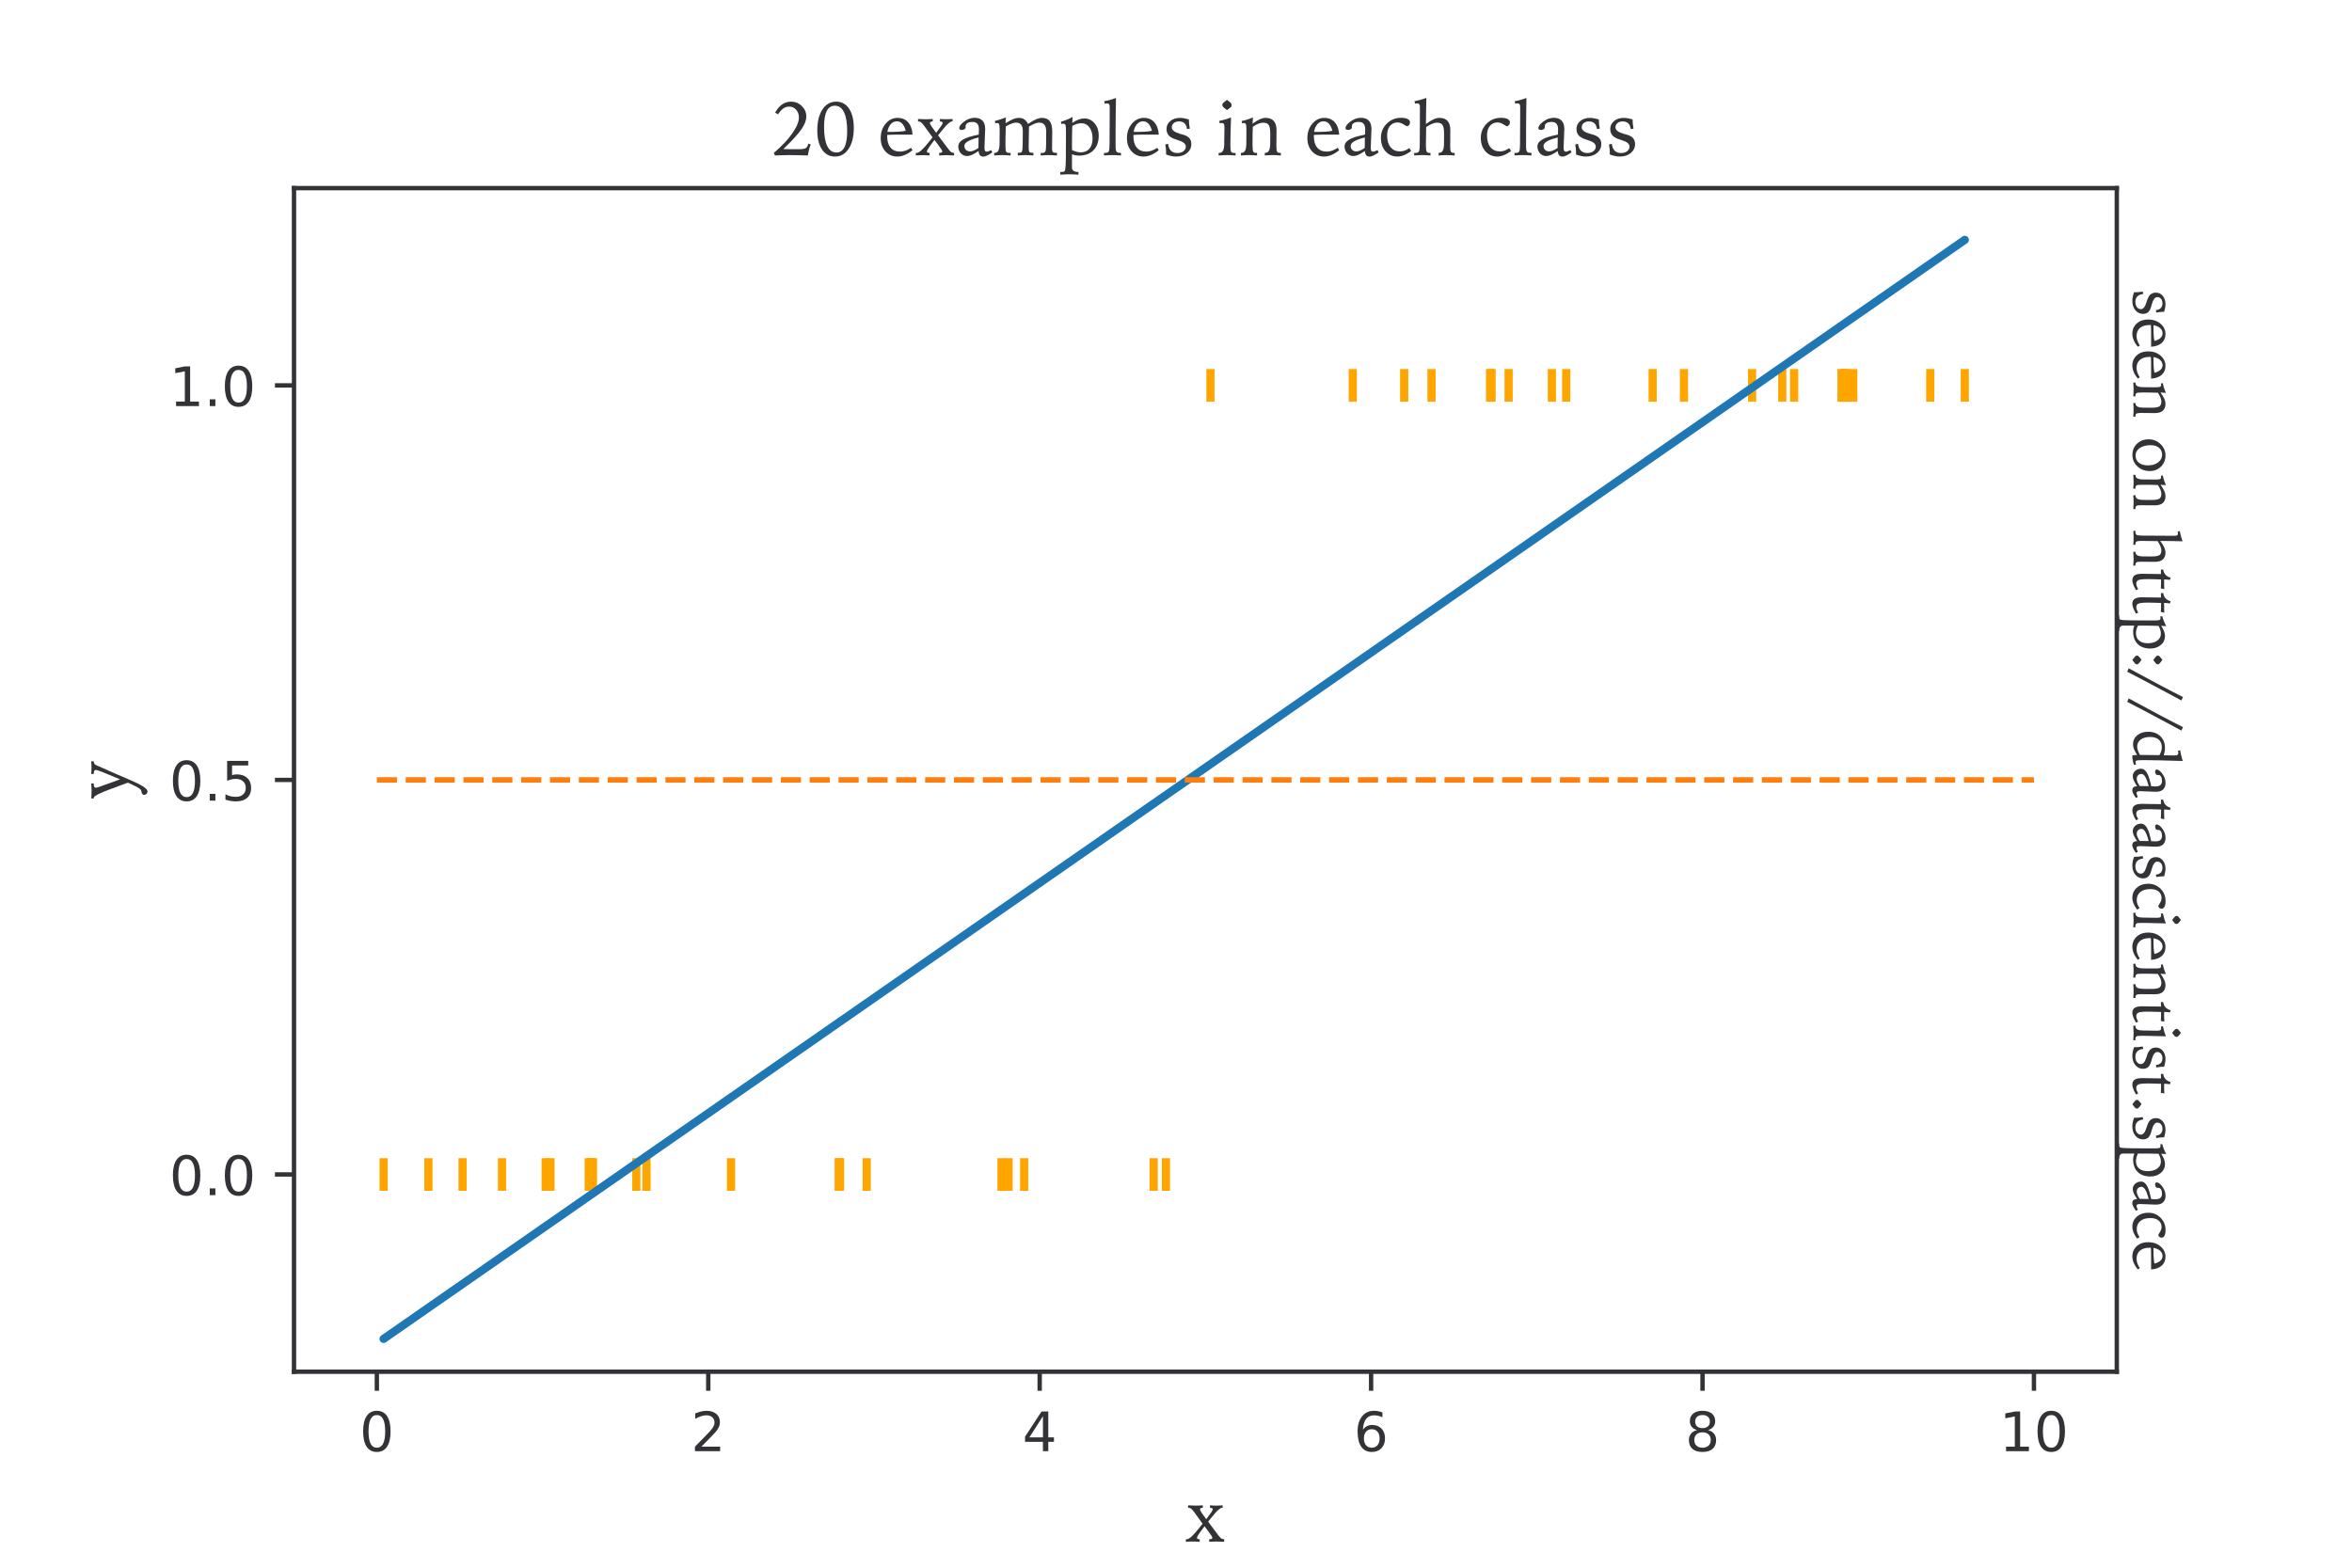 <?xml version="1.0" encoding="utf-8" standalone="no"?>
<!DOCTYPE svg PUBLIC "-//W3C//DTD SVG 1.1//EN"
  "http://www.w3.org/Graphics/SVG/1.1/DTD/svg11.dtd">
<!-- Created with matplotlib (http://matplotlib.org/) -->
<svg height="288pt" version="1.1" viewBox="0 0 432 288" width="432pt" xmlns="http://www.w3.org/2000/svg" xmlns:xlink="http://www.w3.org/1999/xlink">
 <defs>
  <style type="text/css">
*{stroke-linecap:butt;stroke-linejoin:round;}
  </style>
 </defs>
 <g id="figure_1">
  <g id="patch_1">
   <path d="M 0 288 
L 432 288 
L 432 0 
L 0 0 
z
" style="fill:#ffffff;"/>
  </g>
  <g id="axes_1">
   <g id="patch_2">
    <path d="M 54 252 
L 388.8 252 
L 388.8 34.56 
L 54 34.56 
z
" style="fill:#ffffff;"/>
   </g>
   <g id="PathCollection_1">
    <defs>
     <path d="M 0 3 
L 0 -3 
" id="m43ee377913" style="stroke:#ffa500;stroke-width:1.5;"/>
    </defs>
    <g clip-path="url(#p165b39e6a7)">
     <use style="fill:#ffa500;stroke:#ffa500;stroke-width:1.5;" x="285.04" xlink:href="#m43ee377913" y="70.8"/>
     <use style="fill:#ffa500;stroke:#ffa500;stroke-width:1.5;" x="338.237" xlink:href="#m43ee377913" y="70.8"/>
     <use style="fill:#ffa500;stroke:#ffa500;stroke-width:1.5;" x="309.3" xlink:href="#m43ee377913" y="70.8"/>
     <use style="fill:#ffa500;stroke:#ffa500;stroke-width:1.5;" x="277.094" xlink:href="#m43ee377913" y="70.8"/>
     <use style="fill:#ffa500;stroke:#ffa500;stroke-width:1.5;" x="287.67" xlink:href="#m43ee377913" y="70.8"/>
     <use style="fill:#ffa500;stroke:#ffa500;stroke-width:1.5;" x="303.549" xlink:href="#m43ee377913" y="70.8"/>
     <use style="fill:#ffa500;stroke:#ffa500;stroke-width:1.5;" x="339.096" xlink:href="#m43ee377913" y="70.8"/>
     <use style="fill:#ffa500;stroke:#ffa500;stroke-width:1.5;" x="360.884" xlink:href="#m43ee377913" y="70.8"/>
     <use style="fill:#ffa500;stroke:#ffa500;stroke-width:1.5;" x="273.962" xlink:href="#m43ee377913" y="70.8"/>
     <use style="fill:#ffa500;stroke:#ffa500;stroke-width:1.5;" x="248.465" xlink:href="#m43ee377913" y="70.8"/>
     <use style="fill:#ffa500;stroke:#ffa500;stroke-width:1.5;" x="354.532" xlink:href="#m43ee377913" y="70.8"/>
     <use style="fill:#ffa500;stroke:#ffa500;stroke-width:1.5;" x="329.533" xlink:href="#m43ee377913" y="70.8"/>
     <use style="fill:#ffa500;stroke:#ffa500;stroke-width:1.5;" x="327.354" xlink:href="#m43ee377913" y="70.8"/>
     <use style="fill:#ffa500;stroke:#ffa500;stroke-width:1.5;" x="340.397" xlink:href="#m43ee377913" y="70.8"/>
     <use style="fill:#ffa500;stroke:#ffa500;stroke-width:1.5;" x="321.814" xlink:href="#m43ee377913" y="70.8"/>
     <use style="fill:#ffa500;stroke:#ffa500;stroke-width:1.5;" x="222.326" xlink:href="#m43ee377913" y="70.8"/>
     <use style="fill:#ffa500;stroke:#ffa500;stroke-width:1.5;" x="273.684" xlink:href="#m43ee377913" y="70.8"/>
     <use style="fill:#ffa500;stroke:#ffa500;stroke-width:1.5;" x="262.935" xlink:href="#m43ee377913" y="70.8"/>
     <use style="fill:#ffa500;stroke:#ffa500;stroke-width:1.5;" x="338.701" xlink:href="#m43ee377913" y="70.8"/>
     <use style="fill:#ffa500;stroke:#ffa500;stroke-width:1.5;" x="257.911" xlink:href="#m43ee377913" y="70.8"/>
     <use style="fill:#ffa500;stroke:#ffa500;stroke-width:1.5;" x="154.049" xlink:href="#m43ee377913" y="215.76"/>
     <use style="fill:#ffa500;stroke:#ffa500;stroke-width:1.5;" x="185.254" xlink:href="#m43ee377913" y="215.76"/>
     <use style="fill:#ffa500;stroke:#ffa500;stroke-width:1.5;" x="154.291" xlink:href="#m43ee377913" y="215.76"/>
     <use style="fill:#ffa500;stroke:#ffa500;stroke-width:1.5;" x="108.57" xlink:href="#m43ee377913" y="215.76"/>
     <use style="fill:#ffa500;stroke:#ffa500;stroke-width:1.5;" x="134.266" xlink:href="#m43ee377913" y="215.76"/>
     <use style="fill:#ffa500;stroke:#ffa500;stroke-width:1.5;" x="108.131" xlink:href="#m43ee377913" y="215.76"/>
     <use style="fill:#ffa500;stroke:#ffa500;stroke-width:1.5;" x="183.948" xlink:href="#m43ee377913" y="215.76"/>
     <use style="fill:#ffa500;stroke:#ffa500;stroke-width:1.5;" x="116.875" xlink:href="#m43ee377913" y="215.76"/>
     <use style="fill:#ffa500;stroke:#ffa500;stroke-width:1.5;" x="188.109" xlink:href="#m43ee377913" y="215.76"/>
     <use style="fill:#ffa500;stroke:#ffa500;stroke-width:1.5;" x="92.209" xlink:href="#m43ee377913" y="215.76"/>
     <use style="fill:#ffa500;stroke:#ffa500;stroke-width:1.5;" x="100.225" xlink:href="#m43ee377913" y="215.76"/>
     <use style="fill:#ffa500;stroke:#ffa500;stroke-width:1.5;" x="211.9" xlink:href="#m43ee377913" y="215.76"/>
     <use style="fill:#ffa500;stroke:#ffa500;stroke-width:1.5;" x="70.455" xlink:href="#m43ee377913" y="215.76"/>
     <use style="fill:#ffa500;stroke:#ffa500;stroke-width:1.5;" x="108.91" xlink:href="#m43ee377913" y="215.76"/>
     <use style="fill:#ffa500;stroke:#ffa500;stroke-width:1.5;" x="159.191" xlink:href="#m43ee377913" y="215.76"/>
     <use style="fill:#ffa500;stroke:#ffa500;stroke-width:1.5;" x="101.11" xlink:href="#m43ee377913" y="215.76"/>
     <use style="fill:#ffa500;stroke:#ffa500;stroke-width:1.5;" x="118.744" xlink:href="#m43ee377913" y="215.76"/>
     <use style="fill:#ffa500;stroke:#ffa500;stroke-width:1.5;" x="214.155" xlink:href="#m43ee377913" y="215.76"/>
     <use style="fill:#ffa500;stroke:#ffa500;stroke-width:1.5;" x="78.69" xlink:href="#m43ee377913" y="215.76"/>
     <use style="fill:#ffa500;stroke:#ffa500;stroke-width:1.5;" x="84.961" xlink:href="#m43ee377913" y="215.76"/>
    </g>
   </g>
   <g id="matplotlib.axis_1">
    <g id="xtick_1">
     <g id="line2d_1">
      <defs>
       <path d="M 0 0 
L 0 3.5 
" id="m6940fa8bdc" style="stroke:#333337;stroke-width:0.8;"/>
      </defs>
      <g>
       <use style="fill:#333337;stroke:#333337;stroke-width:0.8;" x="69.218" xlink:href="#m6940fa8bdc" y="252"/>
      </g>
     </g>
     <g id="text_1">
      <!-- 0 -->
      <defs>
       <path d="M 31.781 66.406 
Q 24.172 66.406 20.328 58.906 
Q 16.5 51.422 16.5 36.375 
Q 16.5 21.391 20.328 13.891 
Q 24.172 6.391 31.781 6.391 
Q 39.453 6.391 43.281 13.891 
Q 47.125 21.391 47.125 36.375 
Q 47.125 51.422 43.281 58.906 
Q 39.453 66.406 31.781 66.406 
z
M 31.781 74.219 
Q 44.047 74.219 50.516 64.516 
Q 56.984 54.828 56.984 36.375 
Q 56.984 17.969 50.516 8.266 
Q 44.047 -1.422 31.781 -1.422 
Q 19.531 -1.422 13.062 8.266 
Q 6.594 17.969 6.594 36.375 
Q 6.594 54.828 13.062 64.516 
Q 19.531 74.219 31.781 74.219 
z
" id="DejaVuSans-30"/>
      </defs>
      <g style="fill:#333337;" transform="translate(66.037 266.598)scale(0.1 -0.1)">
       <use xlink:href="#DejaVuSans-30"/>
      </g>
     </g>
    </g>
    <g id="xtick_2">
     <g id="line2d_2">
      <g>
       <use style="fill:#333337;stroke:#333337;stroke-width:0.8;" x="130.091" xlink:href="#m6940fa8bdc" y="252"/>
      </g>
     </g>
     <g id="text_2">
      <!-- 2 -->
      <defs>
       <path d="M 19.188 8.297 
L 53.609 8.297 
L 53.609 0 
L 7.328 0 
L 7.328 8.297 
Q 12.938 14.109 22.625 23.891 
Q 32.328 33.688 34.812 36.531 
Q 39.547 41.844 41.422 45.531 
Q 43.312 49.219 43.312 52.781 
Q 43.312 58.594 39.234 62.25 
Q 35.156 65.922 28.609 65.922 
Q 23.969 65.922 18.812 64.312 
Q 13.672 62.703 7.812 59.422 
L 7.812 69.391 
Q 13.766 71.781 18.938 73 
Q 24.125 74.219 28.422 74.219 
Q 39.75 74.219 46.484 68.547 
Q 53.219 62.891 53.219 53.422 
Q 53.219 48.922 51.531 44.891 
Q 49.859 40.875 45.406 35.406 
Q 44.188 33.984 37.641 27.219 
Q 31.109 20.453 19.188 8.297 
z
" id="DejaVuSans-32"/>
      </defs>
      <g style="fill:#333337;" transform="translate(126.91 266.598)scale(0.1 -0.1)">
       <use xlink:href="#DejaVuSans-32"/>
      </g>
     </g>
    </g>
    <g id="xtick_3">
     <g id="line2d_3">
      <g>
       <use style="fill:#333337;stroke:#333337;stroke-width:0.8;" x="190.964" xlink:href="#m6940fa8bdc" y="252"/>
      </g>
     </g>
     <g id="text_3">
      <!-- 4 -->
      <defs>
       <path d="M 37.797 64.312 
L 12.891 25.391 
L 37.797 25.391 
z
M 35.203 72.906 
L 47.609 72.906 
L 47.609 25.391 
L 58.016 25.391 
L 58.016 17.188 
L 47.609 17.188 
L 47.609 0 
L 37.797 0 
L 37.797 17.188 
L 4.891 17.188 
L 4.891 26.703 
z
" id="DejaVuSans-34"/>
      </defs>
      <g style="fill:#333337;" transform="translate(187.782 266.598)scale(0.1 -0.1)">
       <use xlink:href="#DejaVuSans-34"/>
      </g>
     </g>
    </g>
    <g id="xtick_4">
     <g id="line2d_4">
      <g>
       <use style="fill:#333337;stroke:#333337;stroke-width:0.8;" x="251.836" xlink:href="#m6940fa8bdc" y="252"/>
      </g>
     </g>
     <g id="text_4">
      <!-- 6 -->
      <defs>
       <path d="M 33.016 40.375 
Q 26.375 40.375 22.484 35.828 
Q 18.609 31.297 18.609 23.391 
Q 18.609 15.531 22.484 10.953 
Q 26.375 6.391 33.016 6.391 
Q 39.656 6.391 43.531 10.953 
Q 47.406 15.531 47.406 23.391 
Q 47.406 31.297 43.531 35.828 
Q 39.656 40.375 33.016 40.375 
z
M 52.594 71.297 
L 52.594 62.312 
Q 48.875 64.062 45.094 64.984 
Q 41.312 65.922 37.594 65.922 
Q 27.828 65.922 22.672 59.328 
Q 17.531 52.734 16.797 39.406 
Q 19.672 43.656 24.016 45.922 
Q 28.375 48.188 33.594 48.188 
Q 44.578 48.188 50.953 41.516 
Q 57.328 34.859 57.328 23.391 
Q 57.328 12.156 50.688 5.359 
Q 44.047 -1.422 33.016 -1.422 
Q 20.359 -1.422 13.672 8.266 
Q 6.984 17.969 6.984 36.375 
Q 6.984 53.656 15.188 63.938 
Q 23.391 74.219 37.203 74.219 
Q 40.922 74.219 44.703 73.484 
Q 48.484 72.75 52.594 71.297 
z
" id="DejaVuSans-36"/>
      </defs>
      <g style="fill:#333337;" transform="translate(248.655 266.598)scale(0.1 -0.1)">
       <use xlink:href="#DejaVuSans-36"/>
      </g>
     </g>
    </g>
    <g id="xtick_5">
     <g id="line2d_5">
      <g>
       <use style="fill:#333337;stroke:#333337;stroke-width:0.8;" x="312.709" xlink:href="#m6940fa8bdc" y="252"/>
      </g>
     </g>
     <g id="text_5">
      <!-- 8 -->
      <defs>
       <path d="M 31.781 34.625 
Q 24.75 34.625 20.719 30.859 
Q 16.703 27.094 16.703 20.516 
Q 16.703 13.922 20.719 10.156 
Q 24.75 6.391 31.781 6.391 
Q 38.812 6.391 42.859 10.172 
Q 46.922 13.969 46.922 20.516 
Q 46.922 27.094 42.891 30.859 
Q 38.875 34.625 31.781 34.625 
z
M 21.922 38.812 
Q 15.578 40.375 12.031 44.719 
Q 8.5 49.078 8.5 55.328 
Q 8.5 64.062 14.719 69.141 
Q 20.953 74.219 31.781 74.219 
Q 42.672 74.219 48.875 69.141 
Q 55.078 64.062 55.078 55.328 
Q 55.078 49.078 51.531 44.719 
Q 48 40.375 41.703 38.812 
Q 48.828 37.156 52.797 32.312 
Q 56.781 27.484 56.781 20.516 
Q 56.781 9.906 50.312 4.234 
Q 43.844 -1.422 31.781 -1.422 
Q 19.734 -1.422 13.25 4.234 
Q 6.781 9.906 6.781 20.516 
Q 6.781 27.484 10.781 32.312 
Q 14.797 37.156 21.922 38.812 
z
M 18.312 54.391 
Q 18.312 48.734 21.844 45.562 
Q 25.391 42.391 31.781 42.391 
Q 38.141 42.391 41.719 45.562 
Q 45.312 48.734 45.312 54.391 
Q 45.312 60.062 41.719 63.234 
Q 38.141 66.406 31.781 66.406 
Q 25.391 66.406 21.844 63.234 
Q 18.312 60.062 18.312 54.391 
z
" id="DejaVuSans-38"/>
      </defs>
      <g style="fill:#333337;" transform="translate(309.528 266.598)scale(0.1 -0.1)">
       <use xlink:href="#DejaVuSans-38"/>
      </g>
     </g>
    </g>
    <g id="xtick_6">
     <g id="line2d_6">
      <g>
       <use style="fill:#333337;stroke:#333337;stroke-width:0.8;" x="373.582" xlink:href="#m6940fa8bdc" y="252"/>
      </g>
     </g>
     <g id="text_6">
      <!-- 10 -->
      <defs>
       <path d="M 12.406 8.297 
L 28.516 8.297 
L 28.516 63.922 
L 10.984 60.406 
L 10.984 69.391 
L 28.422 72.906 
L 38.281 72.906 
L 38.281 8.297 
L 54.391 8.297 
L 54.391 0 
L 12.406 0 
z
" id="DejaVuSans-31"/>
      </defs>
      <g style="fill:#333337;" transform="translate(367.219 266.598)scale(0.1 -0.1)">
       <use xlink:href="#DejaVuSans-31"/>
       <use x="63.623" xlink:href="#DejaVuSans-30"/>
      </g>
     </g>
    </g>
    <g id="text_7">
     <!-- x -->
     <defs>
      <path d="M 0.875 3.375 
Q 1.078 3.375 1.344 3.344 
Q 1.609 3.328 2.094 3.328 
Q 6.688 3.328 18.609 18.453 
Q 21.297 21.922 22.797 23.781 
L 11.812 38.922 
Q 9.281 42.328 7.766 43.5 
Q 6.25 44.672 4.594 44.672 
Q 4.5 44.672 4.219 44.625 
Q 3.953 44.578 3.812 44.578 
L 3.812 47.906 
Q 4.438 47.859 5.672 47.797 
Q 11.422 47.516 13.625 47.516 
Q 15.438 47.516 17.844 47.609 
Q 20.266 47.703 23.094 47.906 
L 23.094 44.578 
L 22.703 44.578 
Q 21.047 44.578 20.219 44.016 
Q 19.391 43.453 19.391 42.281 
Q 19.391 40.578 26.953 30.562 
L 27.641 29.734 
Q 32.422 36.031 34.25 38.812 
Q 36.078 41.609 36.078 42.578 
Q 36.078 43.656 35.391 44.062 
Q 34.719 44.484 32.516 44.578 
L 32.516 47.906 
Q 34.812 47.703 36.859 47.609 
Q 38.922 47.516 40.578 47.516 
Q 42.672 47.516 44.766 47.609 
Q 46.875 47.703 49.125 47.906 
L 49.078 44.625 
Q 48.969 44.625 48.766 44.641 
Q 48.578 44.672 48.297 44.672 
Q 44.672 44.672 35.109 32.625 
Q 31.938 28.656 30.078 26.422 
L 43.219 8.891 
Q 45.844 5.328 47.281 4.375 
Q 48.734 3.422 50.594 3.422 
L 51.125 3.422 
L 51.125 0 
Q 50.25 0.047 48.734 0.094 
Q 43.219 0.391 41.219 0.391 
Q 39.797 0.391 35.359 0.203 
Q 32.859 0.047 31.547 0 
L 31.5 3.422 
L 32.078 3.422 
Q 33.938 3.422 34.766 3.906 
Q 35.594 4.391 35.594 5.516 
Q 35.594 6.688 30.281 13.812 
Q 27.25 17.875 25.391 20.406 
Q 20.219 13.719 17.844 10.125 
Q 15.484 6.547 15.484 5.328 
Q 15.484 4.297 16.156 3.859 
Q 16.844 3.422 18.406 3.422 
L 19 3.422 
L 19 0 
Q 16.359 0.203 13.984 0.297 
Q 11.625 0.391 9.719 0.391 
Q 8.156 0.391 5.875 0.297 
Q 3.609 0.203 0.875 0 
z
" id="IowanOldStyleW01-Roman-78"/>
     </defs>
     <g style="fill:#333337;" transform="translate(217.691 283.246)scale(0.14 -0.14)">
      <use xlink:href="#IowanOldStyleW01-Roman-78"/>
     </g>
    </g>
   </g>
   <g id="matplotlib.axis_2">
    <g id="ytick_1">
     <g id="line2d_7">
      <defs>
       <path d="M 0 0 
L -3.5 0 
" id="m12465a14ad" style="stroke:#333337;stroke-width:0.8;"/>
      </defs>
      <g>
       <use style="fill:#333337;stroke:#333337;stroke-width:0.8;" x="54" xlink:href="#m12465a14ad" y="215.76"/>
      </g>
     </g>
     <g id="text_8">
      <!-- 0.0 -->
      <defs>
       <path d="M 10.688 12.406 
L 21 12.406 
L 21 0 
L 10.688 0 
z
" id="DejaVuSans-2e"/>
      </defs>
      <g style="fill:#333337;" transform="translate(31.097 219.559)scale(0.1 -0.1)">
       <use xlink:href="#DejaVuSans-30"/>
       <use x="63.623" xlink:href="#DejaVuSans-2e"/>
       <use x="95.41" xlink:href="#DejaVuSans-30"/>
      </g>
     </g>
    </g>
    <g id="ytick_2">
     <g id="line2d_8">
      <g>
       <use style="fill:#333337;stroke:#333337;stroke-width:0.8;" x="54" xlink:href="#m12465a14ad" y="143.28"/>
      </g>
     </g>
     <g id="text_9">
      <!-- 0.5 -->
      <defs>
       <path d="M 10.797 72.906 
L 49.516 72.906 
L 49.516 64.594 
L 19.828 64.594 
L 19.828 46.734 
Q 21.969 47.469 24.109 47.828 
Q 26.266 48.188 28.422 48.188 
Q 40.625 48.188 47.75 41.5 
Q 54.891 34.812 54.891 23.391 
Q 54.891 11.625 47.562 5.094 
Q 40.234 -1.422 26.906 -1.422 
Q 22.312 -1.422 17.547 -0.641 
Q 12.797 0.141 7.719 1.703 
L 7.719 11.625 
Q 12.109 9.234 16.797 8.062 
Q 21.484 6.891 26.703 6.891 
Q 35.156 6.891 40.078 11.328 
Q 45.016 15.766 45.016 23.391 
Q 45.016 31 40.078 35.438 
Q 35.156 39.891 26.703 39.891 
Q 22.75 39.891 18.812 39.016 
Q 14.891 38.141 10.797 36.281 
z
" id="DejaVuSans-35"/>
      </defs>
      <g style="fill:#333337;" transform="translate(31.097 147.079)scale(0.1 -0.1)">
       <use xlink:href="#DejaVuSans-30"/>
       <use x="63.623" xlink:href="#DejaVuSans-2e"/>
       <use x="95.41" xlink:href="#DejaVuSans-35"/>
      </g>
     </g>
    </g>
    <g id="ytick_3">
     <g id="line2d_9">
      <g>
       <use style="fill:#333337;stroke:#333337;stroke-width:0.8;" x="54" xlink:href="#m12465a14ad" y="70.8"/>
      </g>
     </g>
     <g id="text_10">
      <!-- 1.0 -->
      <g style="fill:#333337;" transform="translate(31.097 74.599)scale(0.1 -0.1)">
       <use xlink:href="#DejaVuSans-31"/>
       <use x="63.623" xlink:href="#DejaVuSans-2e"/>
       <use x="95.41" xlink:href="#DejaVuSans-30"/>
      </g>
     </g>
    </g>
    <g id="text_11">
     <!-- y -->
     <defs>
      <path d="M 0 47.859 
Q 3.656 47.609 5.859 47.5 
Q 8.062 47.406 9.625 47.406 
Q 11.078 47.406 13.344 47.5 
Q 15.625 47.609 19.672 47.906 
L 19.672 44.484 
L 18.406 44.484 
Q 15.969 44.484 14.984 43.828 
Q 14.016 43.172 14.016 41.5 
Q 14.016 40.234 18.312 28.609 
Q 22.406 17.578 25.094 10.016 
Q 31.891 26.125 34.641 33.25 
Q 37.406 40.375 37.406 41.797 
Q 37.406 43.219 36.328 43.844 
Q 35.25 44.484 32.812 44.484 
L 32.078 44.484 
L 32.078 47.906 
Q 34.281 47.703 36.406 47.609 
Q 38.531 47.516 40.484 47.516 
Q 42.094 47.516 44.188 47.609 
Q 46.297 47.703 48.688 47.906 
L 48.688 44.484 
L 48.297 44.484 
Q 46.688 44.484 45.578 43.766 
Q 44.484 43.062 43.703 41.5 
Q 43.609 41.266 42.875 39.594 
Q 37.703 27.641 31.781 14.5 
Q 28.859 7.859 24.312 -2.828 
Q 14.547 -25.984 9.281 -25.984 
Q 7.328 -25.984 6 -24.703 
Q 4.688 -23.438 4.688 -21.484 
Q 4.688 -18.797 8.453 -18.109 
Q 9.969 -17.875 10.594 -17.578 
Q 13.328 -16.5 18.453 -5.172 
Q 19.875 -2 20.703 -0.203 
Q 17.328 8.5 12.406 22.125 
Q 4.25 44.578 0.781 44.578 
Q 0.484 44.578 0.312 44.547 
Q 0.141 44.531 0 44.531 
z
" id="IowanOldStyleW01-Roman-79"/>
     </defs>
     <g style="fill:#333337;" transform="translate(23.459 146.68)rotate(-90)scale(0.14 -0.14)">
      <use xlink:href="#IowanOldStyleW01-Roman-79"/>
     </g>
    </g>
   </g>
   <g id="line2d_10">
    <path clip-path="url(#p165b39e6a7)" d="M 285.04 96.789 
L 338.237 59.808 
L 309.3 79.924 
L 277.094 102.313 
L 287.67 94.961 
L 303.549 83.922 
L 339.096 59.211 
L 360.884 44.064 
L 273.962 104.49 
L 248.465 122.215 
L 354.532 48.48 
L 329.533 65.859 
L 327.354 67.374 
L 340.397 58.306 
L 321.814 71.225 
L 222.326 140.386 
L 273.684 104.684 
L 262.935 112.156 
L 338.701 59.486 
L 257.911 115.649 
L 154.049 187.85 
L 185.254 166.158 
L 154.291 187.682 
L 108.57 219.466 
L 134.266 201.603 
L 108.131 219.771 
L 183.948 167.066 
L 116.875 213.693 
L 188.109 164.173 
L 92.209 230.84 
L 100.225 225.267 
L 211.9 147.634 
L 70.455 245.963 
L 108.91 219.23 
L 159.191 184.276 
L 101.11 224.652 
L 118.744 212.393 
L 214.155 146.066 
L 78.69 240.238 
L 84.961 235.879 
" style="fill:none;stroke:#1f77b4;stroke-linecap:square;stroke-width:1.5;"/>
   </g>
   <g id="line2d_11">
    <path clip-path="url(#p165b39e6a7)" d="M 69.218 143.28 
L 373.582 143.28 
" style="fill:none;stroke:#ff7f0e;stroke-dasharray:3.7,1.6;stroke-dashoffset:0;"/>
   </g>
   <g id="patch_3">
    <path d="M 54 252 
L 54 34.56 
" style="fill:none;stroke:#333337;stroke-linecap:square;stroke-linejoin:miter;stroke-width:0.8;"/>
   </g>
   <g id="patch_4">
    <path d="M 388.8 252 
L 388.8 34.56 
" style="fill:none;stroke:#333337;stroke-linecap:square;stroke-linejoin:miter;stroke-width:0.8;"/>
   </g>
   <g id="patch_5">
    <path d="M 54 252 
L 388.8 252 
" style="fill:none;stroke:#333337;stroke-linecap:square;stroke-linejoin:miter;stroke-width:0.8;"/>
   </g>
   <g id="patch_6">
    <path d="M 54 34.56 
L 388.8 34.56 
" style="fill:none;stroke:#333337;stroke-linecap:square;stroke-linejoin:miter;stroke-width:0.8;"/>
   </g>
   <g id="text_12">
    <!-- seen on http://datascientist.space -->
    <defs>
     <path d="M 36.078 47.312 
Q 36.078 44.344 36.391 41.312 
Q 36.719 38.281 37.312 35.203 
L 33.594 34.625 
Q 33.016 39.703 30.375 42.188 
Q 27.734 44.672 23 44.672 
Q 18.891 44.672 16.25 42.453 
Q 13.625 40.234 13.625 36.812 
Q 13.625 31.391 25.141 28.219 
Q 27.156 27.688 28.219 27.391 
Q 33.984 25.781 36.641 22.797 
Q 39.312 19.828 39.312 14.984 
Q 39.312 7.859 33.719 3.219 
Q 28.125 -1.422 19.391 -1.422 
Q 16.219 -1.422 12.891 -0.734 
Q 9.578 -0.047 6.109 1.312 
Q 6.156 1.812 6.172 2.344 
Q 6.203 2.875 6.203 4 
Q 6.203 6.25 5.938 8.859 
Q 5.672 11.469 5.125 14.406 
L 8.797 15.281 
Q 9.578 9.234 12.594 6.219 
Q 15.625 3.219 21 3.219 
Q 25.875 3.219 28.969 5.578 
Q 32.078 7.953 32.078 11.719 
Q 32.078 17 21.734 20.125 
Q 20.703 20.453 20.219 20.609 
Q 12.797 22.859 9.781 26.125 
Q 6.781 29.391 6.781 34.812 
Q 6.781 41.062 11.766 45.188 
Q 16.75 49.312 24.516 49.312 
Q 26.906 49.312 29.703 48.828 
Q 32.516 48.344 36.078 47.312 
z
" id="IowanOldStyleW01-Roman-73"/>
     <path d="M 45.406 27.297 
L 21.578 27.297 
Q 18.797 27.297 16.453 27.188 
Q 14.109 27.094 12.109 26.906 
L 12.109 25.094 
Q 12.109 15.531 16.531 10.297 
Q 20.953 5.078 29 5.078 
Q 32.562 5.078 36.031 6.266 
Q 39.5 7.469 43.406 10.016 
L 45.312 6.891 
Q 40.281 2.781 35.281 0.672 
Q 30.281 -1.422 25.391 -1.422 
Q 15.922 -1.422 9.766 5.344 
Q 3.609 12.109 3.609 22.703 
Q 3.609 33.984 10.047 41.641 
Q 16.5 49.312 25.781 49.312 
Q 34.422 49.312 39.547 43.547 
Q 44.672 37.797 45.406 27.297 
z
M 36.375 32.422 
Q 34.906 38.422 31.922 41.625 
Q 28.953 44.828 24.812 44.828 
Q 20.125 44.828 16.766 41.062 
Q 13.422 37.312 12.406 30.906 
Q 22.078 30.906 27.609 31.25 
Q 33.156 31.594 36.375 32.422 
z
" id="IowanOldStyleW01-Roman-65"/>
     <path d="M 18.406 49.906 
L 17.828 41.703 
Q 23.344 45.703 27.422 47.5 
Q 31.5 49.312 34.906 49.312 
Q 42.094 49.312 45.703 45.266 
Q 49.312 41.219 49.312 33.109 
Q 49.312 33.062 49.266 28.812 
Q 49.219 24.562 49.219 20.312 
Q 49.219 18.5 49.172 15.797 
Q 49.125 13.094 49.125 12.109 
Q 49.125 6.641 50.094 4.984 
Q 51.078 3.328 53.812 3.328 
Q 53.953 3.328 54.359 3.375 
Q 54.781 3.422 54.984 3.422 
L 54.984 0 
Q 50.594 0.297 48.344 0.391 
Q 46.094 0.484 44.578 0.484 
Q 42.234 0.484 39.5 0.359 
Q 36.766 0.25 33.938 0 
L 33.891 3.422 
L 34.625 3.422 
Q 40.875 3.422 40.969 14.844 
Q 41.016 15.484 41.016 15.828 
L 41.109 26.312 
L 41.109 28.078 
Q 41.109 37.109 39.016 40.062 
Q 36.922 43.016 31.781 43.016 
Q 28.953 43.016 25.516 41.672 
Q 22.078 40.328 18.219 37.703 
Q 18.016 32.625 17.922 28.094 
Q 17.828 23.578 17.828 19.922 
L 17.828 13.188 
Q 17.828 6.734 18.781 5.031 
Q 19.734 3.328 22.516 3.328 
Q 22.703 3.328 23.109 3.375 
Q 23.531 3.422 23.781 3.422 
L 23.781 0 
Q 19.578 0.297 17.156 0.391 
Q 14.75 0.484 13.188 0.484 
Q 11.719 0.484 9.328 0.391 
Q 6.938 0.297 2.641 0 
L 2.594 3.422 
L 3.516 3.422 
Q 9.625 3.422 9.672 15.281 
Q 9.672 17.047 9.719 18.016 
L 9.812 29.984 
L 9.812 34.812 
Q 9.812 39.594 9.078 41.078 
Q 8.344 42.578 6.391 42.578 
Q 6 42.578 5.391 42.484 
Q 4.781 42.391 4.109 42.188 
L 3.516 45.219 
Q 7.172 45.906 10.859 47.078 
Q 14.547 48.25 18.406 49.906 
z
" id="IowanOldStyleW01-Roman-6e"/>
     <path id="IowanOldStyleW01-Roman-20"/>
     <path d="M 26.812 44.188 
Q 20.266 44.188 16.281 39.422 
Q 12.312 34.672 12.312 26.609 
Q 12.312 16.312 16.719 9.906 
Q 21.141 3.516 28.219 3.516 
Q 35.062 3.516 39.141 8.594 
Q 43.219 13.672 43.219 22.406 
Q 43.219 31.984 38.594 38.078 
Q 33.984 44.188 26.812 44.188 
z
M 28.078 49.312 
Q 38.375 49.312 45.141 42.406 
Q 51.906 35.5 51.906 25.297 
Q 51.906 14.062 44.766 6.375 
Q 37.641 -1.312 27.203 -1.312 
Q 16.75 -1.312 10.031 5.719 
Q 3.328 12.75 3.328 23.484 
Q 3.328 34.234 10.625 41.766 
Q 17.922 49.312 28.078 49.312 
z
" id="IowanOldStyleW01-Roman-6f"/>
     <path d="M 18.172 75.484 
Q 17.969 67.281 17.812 58.734 
Q 17.672 50.203 17.625 41.219 
Q 23.094 45.359 27.391 47.328 
Q 31.688 49.312 35.203 49.312 
Q 42.391 49.312 46 45.266 
Q 49.609 41.219 49.609 33.109 
Q 49.609 33.062 49.562 28.812 
Q 49.516 24.562 49.516 20.312 
Q 49.516 18.5 49.469 15.797 
Q 49.422 13.094 49.422 12.109 
Q 49.422 6.641 50.391 4.984 
Q 51.375 3.328 54.109 3.328 
Q 54.25 3.328 54.656 3.375 
Q 55.078 3.422 55.328 3.422 
L 55.328 0 
Q 50.875 0.297 48.625 0.391 
Q 46.391 0.484 44.922 0.484 
Q 42.578 0.484 39.859 0.359 
Q 37.156 0.25 34.234 0 
L 34.188 3.422 
L 34.906 3.422 
Q 41.156 3.422 41.312 14.844 
Q 41.312 15.484 41.312 15.828 
L 41.406 26.312 
L 41.406 28.328 
Q 41.406 37.203 39.297 40.109 
Q 37.203 43.016 32.078 43.016 
Q 29.297 43.016 25.906 41.641 
Q 22.516 40.281 17.922 37.312 
L 17.672 19.922 
Q 17.672 18.453 17.625 16.156 
Q 17.578 13.875 17.578 12.984 
Q 17.578 6.938 18.547 5.125 
Q 19.531 3.328 22.312 3.328 
Q 22.516 3.328 22.922 3.375 
Q 23.344 3.422 23.578 3.422 
L 23.578 0 
Q 20.516 0.25 17.797 0.359 
Q 15.094 0.484 13.094 0.484 
Q 11.188 0.484 8.688 0.391 
Q 6.203 0.297 2.203 0.047 
L 2.203 3.422 
Q 2.484 3.422 3.016 3.375 
Q 3.562 3.328 3.812 3.328 
Q 7.172 3.328 8.344 5.109 
Q 9.516 6.891 9.516 15.484 
L 9.516 19.094 
L 9.719 55.812 
L 9.719 64.203 
Q 9.719 66.312 8.812 67.359 
Q 7.906 68.406 6.109 68.406 
Q 5.422 68.406 3.859 68.109 
Q 3.469 68.016 3.328 68.016 
L 2.594 71.188 
Q 6.594 71.969 10.453 73.016 
Q 14.312 74.078 18.172 75.484 
z
" id="IowanOldStyleW01-Roman-68"/>
     <path d="M 15.375 57.172 
L 18.609 56.203 
Q 18.312 53.516 18.141 51.391 
Q 17.969 49.266 17.922 47.219 
L 21.391 47.219 
Q 24.172 47.219 27.047 47.281 
Q 29.938 47.359 32.859 47.516 
L 31.688 42.188 
Q 28.562 42.438 25.797 42.5 
Q 23.047 42.578 20.312 42.578 
L 18.016 42.578 
Q 17.719 34.188 17.594 29.719 
Q 17.484 25.25 17.484 22.312 
Q 17.484 11.281 19 7.938 
Q 20.516 4.594 24.422 4.594 
Q 26.031 4.594 28 5.266 
Q 29.984 5.953 32.812 7.516 
L 34.422 4.297 
Q 29.734 1.469 25.922 0.016 
Q 22.125 -1.422 19.281 -1.422 
Q 14.062 -1.422 11.672 2.172 
Q 9.281 5.766 9.281 13.719 
Q 9.281 15.281 9.5 24.875 
Q 9.719 34.469 9.719 42.484 
Q 9.281 42.484 8.453 42.438 
Q 4.391 42.281 2.875 42.281 
L 2.875 45.797 
Q 7.672 46.484 10.797 49.344 
Q 13.922 52.203 15.375 57.172 
z
" id="IowanOldStyleW01-Roman-74"/>
     <path d="M 16.797 7.078 
Q 19.734 5.672 22.656 4.891 
Q 25.594 4.109 28.219 4.109 
Q 35.453 4.109 39.578 8.859 
Q 43.703 13.625 43.703 22.125 
Q 43.703 31.297 39.641 36.781 
Q 35.594 42.281 29 42.281 
Q 26.172 42.281 23.062 41.359 
Q 19.969 40.438 17.094 38.719 
Q 16.891 31.594 16.797 25.234 
Q 16.703 18.891 16.703 13.625 
Q 16.703 12.703 16.75 10.516 
Q 16.797 8.344 16.797 7.078 
z
M 17.484 50.484 
L 17.094 42.672 
Q 21.531 45.75 25.359 47.156 
Q 29.203 48.578 32.906 48.578 
Q 40.969 48.578 46.391 42.156 
Q 51.812 35.75 51.812 26.219 
Q 51.812 13.812 44.891 6.797 
Q 37.984 -0.203 25.781 -0.203 
Q 23.531 -0.203 21.234 0.266 
Q 18.953 0.734 16.703 1.609 
L 16.703 -15.828 
Q 16.703 -21.578 25.141 -21.688 
L 25.203 -21.688 
L 25.203 -25.203 
Q 21.969 -24.953 18.969 -24.828 
Q 15.969 -24.703 13.281 -24.703 
Q 11.672 -24.703 9.078 -24.797 
Q 6.5 -24.906 1.312 -25.203 
L 1.312 -21.688 
Q 4.5 -21.688 5.609 -21.359 
Q 6.734 -21.047 7.328 -20.219 
Q 8.594 -18.016 8.688 -0.297 
Q 8.688 3.375 8.688 5.422 
L 8.797 16.5 
L 8.797 30.172 
L 8.797 32.625 
Q 8.797 38.672 8.078 40.188 
Q 7.375 41.703 5.328 41.703 
Q 4.828 41.703 4.141 41.594 
Q 3.469 41.5 2.688 41.312 
L 2.203 44.281 
Q 6.344 45.453 10.125 46.984 
Q 13.922 48.531 17.484 50.484 
z
" id="IowanOldStyleW01-Roman-70"/>
     <path d="M 12.984 12.703 
L 16.891 9.812 
Q 18.5 8.594 19.25 7.594 
Q 20.016 6.594 20.016 5.719 
Q 20.016 4.547 19.359 3.562 
Q 18.703 2.594 17.094 1.422 
L 13.281 -1.422 
L 9.719 1.422 
Q 7.953 2.688 7.266 3.656 
Q 6.594 4.641 6.594 5.719 
Q 6.594 6.641 7.109 7.438 
Q 7.625 8.25 9.516 9.812 
z
M 12.984 44.672 
L 16.891 41.797 
Q 18.5 40.578 19.25 39.594 
Q 20.016 38.625 20.016 37.703 
Q 20.016 36.531 19.359 35.547 
Q 18.703 34.578 17.094 33.406 
L 13.281 30.609 
L 9.719 33.406 
Q 7.953 34.672 7.266 35.641 
Q 6.594 36.625 6.594 37.703 
Q 6.594 38.625 7.109 39.422 
Q 7.625 40.234 9.516 41.797 
z
" id="IowanOldStyleW01-Roman-3a"/>
     <path d="M 42.281 76.125 
L 47.516 73.688 
Q 28.375 38.094 18.719 19.891 
Q 9.078 1.703 3.516 -9.281 
L -1.703 -6.984 
Q 12.453 19.047 23.359 39.625 
Q 34.281 60.203 42.281 76.125 
z
" id="IowanOldStyleW01-Roman-2f"/>
     <path d="M 39.016 40.094 
Q 35.75 41.938 32.812 42.812 
Q 29.891 43.703 26.906 43.703 
Q 19.391 43.703 15.281 39.016 
Q 11.188 34.328 11.188 25.781 
Q 11.188 16.703 15.203 11.344 
Q 19.234 6 25.984 6 
Q 28.656 6 31.75 7.031 
Q 34.859 8.062 38.719 10.203 
z
M 48 75.688 
L 47.953 74.812 
Q 47.359 57.469 47.016 41.312 
L 46.922 33.688 
Q 46.828 31 46.75 26.531 
Q 46.688 22.078 46.688 16.703 
L 46.688 14.797 
Q 46.688 7.172 47.219 5.344 
Q 47.75 3.516 49.312 3.516 
Q 50.25 3.516 51.25 3.703 
Q 52.25 3.906 53.328 4.297 
L 54.109 1.219 
Q 50.688 -0.094 47.406 -0.75 
Q 44.141 -1.422 40.828 -1.422 
L 39.406 -1.375 
Q 39.062 0.734 38.891 2.516 
Q 38.719 4.297 38.719 5.906 
Q 33.156 2.344 29.531 0.969 
Q 25.922 -0.391 22.516 -0.391 
Q 13.969 -0.391 8.594 6.078 
Q 3.219 12.547 3.219 22.906 
Q 3.219 34.422 10.109 41.5 
Q 17 48.578 27.984 48.578 
Q 30.469 48.578 33.219 48.109 
Q 35.984 47.656 39.203 46.688 
Q 39.203 47.125 39.266 48 
Q 39.5 56.547 39.5 63.375 
Q 39.5 66.453 38.547 67.719 
Q 37.594 69 35.406 69 
Q 34.906 69 34.172 68.875 
Q 33.453 68.75 32.172 68.5 
L 31.594 71.688 
Q 35.203 72.312 39.25 73.312 
Q 43.312 74.312 48 75.688 
z
" id="IowanOldStyleW01-Roman-64"/>
     <path d="M 46.922 7.078 
L 48.297 4 
Q 44.625 1.375 41.594 -0.062 
Q 38.578 -1.516 36.719 -1.516 
Q 33.594 -1.516 32.031 0.312 
Q 30.469 2.156 30.328 5.859 
Q 25 2.297 21.484 0.75 
Q 17.969 -0.781 15.188 -0.781 
Q 10.25 -0.781 6.922 2.922 
Q 3.609 6.641 3.609 12.016 
Q 3.609 21.141 23.297 25.781 
Q 27.938 26.859 30.516 27.484 
Q 30.516 28.328 30.562 29.891 
Q 30.719 33.109 30.719 34.078 
Q 30.719 39.156 28.609 41.578 
Q 26.516 44 22.219 44 
Q 18.016 44 15.594 42.453 
Q 13.188 40.922 13.188 38.281 
Q 13.188 38.031 13.234 37.609 
Q 13.281 37.203 13.281 37.016 
Q 13.281 35.5 11.812 34.5 
Q 10.359 33.5 8.297 33.5 
Q 6.547 33.5 5.719 34.078 
Q 4.891 34.672 4.891 35.891 
Q 4.891 39.797 11.469 44.609 
Q 18.062 49.422 25.094 49.422 
Q 31.891 49.422 35.406 45.672 
Q 38.922 41.938 38.922 34.719 
Q 38.922 30.812 38.453 22.703 
Q 37.984 14.594 37.984 10.406 
Q 37.984 7.234 38.688 6.109 
Q 39.406 4.984 41.219 4.984 
Q 42 4.984 43.234 5.438 
Q 44.484 5.906 46.922 7.078 
z
M 30.281 23.578 
Q 29.344 23.344 27.484 22.859 
Q 11.625 18.5 11.625 12.594 
Q 11.625 9.375 13.672 7.344 
Q 15.719 5.328 19.094 5.328 
Q 21.141 5.328 23.828 6.391 
Q 26.516 7.469 30.078 9.812 
z
" id="IowanOldStyleW01-Roman-61"/>
     <path d="M 40.484 9.625 
L 42.922 5.906 
Q 38.188 2.297 33.594 0.438 
Q 29 -1.422 24.906 -1.422 
Q 15.328 -1.422 9.266 5.438 
Q 3.219 12.312 3.219 23 
Q 3.219 34.078 10.891 41.75 
Q 18.562 49.422 29.594 49.422 
Q 35.25 49.422 38.328 47.828 
Q 41.406 46.234 41.406 43.406 
Q 41.406 41.359 40.156 39.859 
Q 38.922 38.375 37.312 38.375 
Q 36.766 38.375 32.781 40.844 
Q 28.812 43.312 25.203 43.312 
Q 18.844 43.312 15.109 38.75 
Q 11.375 34.188 11.375 26.312 
Q 11.375 16.406 15.891 10.859 
Q 20.406 5.328 28.422 5.328 
Q 31.391 5.328 34.344 6.344 
Q 37.312 7.375 40.484 9.625 
z
" id="IowanOldStyleW01-Roman-63"/>
     <path d="M 19.281 49.906 
Q 19.234 48.047 19.141 44.625 
Q 18.5 25 18.5 17 
L 18.5 11.812 
Q 18.5 6.156 19.578 4.688 
Q 20.656 3.219 23.781 3.219 
Q 24.078 3.219 24.562 3.266 
Q 25.047 3.328 25.297 3.328 
L 25.297 0 
Q 21.141 0.297 18.594 0.391 
Q 16.062 0.484 14.312 0.484 
Q 12.75 0.484 10.328 0.391 
Q 7.906 0.297 3.078 0 
L 3.078 3.422 
L 4.297 3.422 
Q 10.359 3.422 10.406 15.328 
Q 10.406 17.047 10.406 18.016 
L 10.594 30.078 
Q 10.594 31.391 10.641 33.391 
Q 10.688 35.406 10.688 36.078 
Q 10.688 40.047 9.938 41.312 
Q 9.188 42.578 7.172 42.578 
Q 6.781 42.578 6.031 42.5 
Q 5.281 42.438 4.391 42.328 
L 3.906 45.406 
Q 7.766 46.141 11.594 47.266 
Q 15.438 48.391 19.281 49.906 
z
M 14.016 72.906 
L 17.484 70.312 
Q 18.844 69.281 19.484 68.25 
Q 20.125 67.234 20.125 66.109 
Q 20.125 64.984 19.609 64.172 
Q 19.094 63.375 17.672 62.312 
L 14.016 59.516 
L 10.594 62.203 
Q 9.188 63.328 8.547 64.281 
Q 7.906 65.234 7.906 66.312 
Q 7.906 67.391 8.391 68.188 
Q 8.891 69 10.406 70.125 
z
" id="IowanOldStyleW01-Roman-69"/>
     <path d="M 12.984 12.703 
L 16.891 9.812 
Q 18.5 8.594 19.25 7.594 
Q 20.016 6.594 20.016 5.719 
Q 20.016 4.547 19.359 3.562 
Q 18.703 2.594 17.094 1.422 
L 13.281 -1.422 
L 9.719 1.422 
Q 7.953 2.688 7.266 3.656 
Q 6.594 4.641 6.594 5.719 
Q 6.594 6.641 7.109 7.438 
Q 7.625 8.25 9.516 9.812 
z
" id="IowanOldStyleW01-Roman-2e"/>
    </defs>
    <g style="fill:#333337;" transform="translate(391.824 52.945)rotate(-270)scale(0.12 -0.12)">
     <use xlink:href="#IowanOldStyleW01-Roman-73"/>
     <use x="44.287" xlink:href="#IowanOldStyleW01-Roman-65"/>
     <use x="93.066" xlink:href="#IowanOldStyleW01-Roman-65"/>
     <use x="141.846" xlink:href="#IowanOldStyleW01-Roman-6e"/>
     <use x="200.244" xlink:href="#IowanOldStyleW01-Roman-20"/>
     <use x="228.027" xlink:href="#IowanOldStyleW01-Roman-6f"/>
     <use x="283.105" xlink:href="#IowanOldStyleW01-Roman-6e"/>
     <use x="341.504" xlink:href="#IowanOldStyleW01-Roman-20"/>
     <use x="369.287" xlink:href="#IowanOldStyleW01-Roman-68"/>
     <use x="427.881" xlink:href="#IowanOldStyleW01-Roman-74"/>
     <use x="463.867" xlink:href="#IowanOldStyleW01-Roman-74"/>
     <use x="499.854" xlink:href="#IowanOldStyleW01-Roman-70"/>
     <use x="555.859" xlink:href="#IowanOldStyleW01-Roman-3a"/>
     <use x="583.643" xlink:href="#IowanOldStyleW01-Roman-2f"/>
     <use x="629.736" xlink:href="#IowanOldStyleW01-Roman-2f"/>
     <use x="675.83" xlink:href="#IowanOldStyleW01-Roman-64"/>
     <use x="732.031" xlink:href="#IowanOldStyleW01-Roman-61"/>
     <use x="780.127" xlink:href="#IowanOldStyleW01-Roman-74"/>
     <use x="816.113" xlink:href="#IowanOldStyleW01-Roman-61"/>
     <use x="864.209" xlink:href="#IowanOldStyleW01-Roman-73"/>
     <use x="908.496" xlink:href="#IowanOldStyleW01-Roman-63"/>
     <use x="953.174" xlink:href="#IowanOldStyleW01-Roman-69"/>
     <use x="982.861" xlink:href="#IowanOldStyleW01-Roman-65"/>
     <use x="1031.641" xlink:href="#IowanOldStyleW01-Roman-6e"/>
     <use x="1090.039" xlink:href="#IowanOldStyleW01-Roman-74"/>
     <use x="1126.025" xlink:href="#IowanOldStyleW01-Roman-69"/>
     <use x="1155.713" xlink:href="#IowanOldStyleW01-Roman-73"/>
     <use x="1200" xlink:href="#IowanOldStyleW01-Roman-74"/>
     <use x="1235.986" xlink:href="#IowanOldStyleW01-Roman-2e"/>
     <use x="1263.77" xlink:href="#IowanOldStyleW01-Roman-73"/>
     <use x="1308.057" xlink:href="#IowanOldStyleW01-Roman-70"/>
     <use x="1364.062" xlink:href="#IowanOldStyleW01-Roman-61"/>
     <use x="1412.158" xlink:href="#IowanOldStyleW01-Roman-63"/>
     <use x="1456.836" xlink:href="#IowanOldStyleW01-Roman-65"/>
    </g>
   </g>
   <g id="text_13">
    <!-- 20 examples in each class -->
    <defs>
     <path d="M 14.891 8.406 
Q 17.094 8.344 20.75 8.297 
Q 27 8.203 28.906 8.203 
L 35.016 8.203 
Q 42.141 8.203 44.406 9.688 
Q 46.688 11.188 47.703 15.484 
L 50.781 14.5 
Q 49.359 10.641 48.438 7.078 
Q 47.516 3.516 46.969 0 
Q 39.062 0.25 33.328 0.359 
Q 27.594 0.484 23 0.484 
Q 19.047 0.484 14.453 0.359 
Q 9.859 0.25 3.906 0 
L 2.391 3.328 
Q 17.828 16.5 26.562 28.906 
Q 35.297 41.312 35.297 49.812 
Q 35.297 55.953 31.656 60.031 
Q 28.031 64.109 22.516 64.109 
Q 18.359 64.109 14.859 61.688 
Q 11.375 59.281 7.906 54 
L 4.109 56.203 
Q 8.203 63.484 13.344 67.047 
Q 18.5 70.609 24.906 70.609 
Q 33.203 70.609 39.109 64.859 
Q 45.016 59.125 45.016 51.125 
Q 45.016 43.656 38.594 34.344 
Q 32.172 25.047 14.891 8.406 
z
" id="IowanOldStyleW01-Roman-32"/>
     <path d="M 26.906 65.281 
Q 19.734 65.281 16.219 58.375 
Q 12.703 51.469 12.703 37.406 
Q 12.703 21 16.828 12.453 
Q 20.953 3.906 28.812 3.906 
Q 35.938 3.906 39.469 10.891 
Q 43.016 17.875 43.016 32.078 
Q 43.016 48.188 38.859 56.734 
Q 34.719 65.281 26.906 65.281 
z
M 3.812 33.016 
Q 3.812 50.141 10.594 60.375 
Q 17.391 70.609 28.516 70.609 
Q 39.312 70.609 45.5 61.422 
Q 51.703 52.25 51.703 35.984 
Q 51.703 18.891 44.938 8.734 
Q 38.188 -1.422 27 -1.422 
Q 16.219 -1.422 10.016 7.781 
Q 3.812 17 3.812 33.016 
z
" id="IowanOldStyleW01-Roman-30"/>
     <path d="M 18.062 49.906 
Q 17.875 47.906 17.719 46.016 
Q 17.578 44.141 17.531 42.234 
Q 24.172 46.438 27.875 47.875 
Q 31.594 49.312 35.016 49.312 
Q 39.156 49.312 42.062 47.406 
Q 44.969 45.516 47.016 41.406 
Q 53.562 45.75 57.703 47.531 
Q 61.859 49.312 65.188 49.312 
Q 72.312 49.312 75.562 44.969 
Q 78.812 40.625 78.812 30.906 
L 78.812 29.891 
L 78.609 13.812 
Q 78.609 11.375 78.516 9.375 
Q 78.516 9.234 78.516 9.188 
Q 78.516 5.672 79.594 4.547 
Q 80.672 3.422 83.891 3.422 
L 85.016 3.422 
L 85.016 0 
Q 80.281 0.297 77.938 0.391 
Q 75.594 0.484 74.125 0.484 
Q 72.562 0.484 70.234 0.391 
Q 67.922 0.297 63.625 0 
L 63.625 3.422 
Q 63.922 3.375 64.359 3.344 
Q 64.797 3.328 65.578 3.328 
Q 68.703 3.328 69.75 5.344 
Q 70.797 7.375 70.797 15.188 
L 70.797 22.312 
Q 70.797 24.078 70.844 26.953 
Q 70.906 29.828 70.906 31 
Q 70.906 37.25 68.625 40.172 
Q 66.359 43.109 61.625 43.109 
Q 59.328 43.109 56.156 41.891 
Q 52.984 40.672 48.297 37.984 
L 47.906 13.922 
L 47.906 9.906 
Q 47.906 5.516 49 4.469 
Q 50.094 3.422 53.516 3.422 
L 54.109 3.422 
L 54.109 0.047 
Q 50.25 0.25 47.656 0.359 
Q 45.062 0.484 43.219 0.484 
Q 41.359 0.484 38.859 0.359 
Q 36.375 0.25 33.641 0 
L 33.594 3.422 
Q 37.016 3.422 38.031 3.984 
Q 39.062 4.547 39.5 6.594 
Q 39.844 8.203 40.016 14.75 
Q 40.188 21.297 40.188 31.5 
Q 40.188 37.594 38.016 40.344 
Q 35.844 43.109 31.109 43.109 
Q 28.812 43.109 25.609 41.906 
Q 22.406 40.719 17.922 38.188 
Q 17.625 30.219 17.5 24.359 
Q 17.391 18.5 17.391 13.719 
Q 17.391 6.25 18.391 4.781 
Q 19.391 3.328 22.609 3.328 
Q 22.859 3.328 23.359 3.375 
Q 23.875 3.422 24.219 3.422 
L 24.172 0 
Q 21.141 0.25 18.312 0.359 
Q 15.484 0.484 12.984 0.484 
Q 10.844 0.484 8.203 0.359 
Q 5.562 0.25 2.641 0 
L 2.594 3.422 
L 3.516 3.422 
Q 9.625 3.422 9.672 15.281 
Q 9.672 17.047 9.719 18.016 
L 9.812 29.984 
L 9.812 34.812 
Q 9.812 39.594 9.078 41.078 
Q 8.344 42.578 6.391 42.578 
Q 6 42.578 5.391 42.484 
Q 4.781 42.391 4.109 42.188 
L 3.516 45.219 
Q 7.125 46.188 10.781 47.359 
Q 14.453 48.531 18.062 49.906 
z
" id="IowanOldStyleW01-Roman-6d"/>
     <path d="M 18.406 75.484 
Q 18.109 66.406 18.062 51.859 
Q 18.016 46.234 18.016 43.797 
L 17.922 33.797 
L 17.922 26.219 
L 17.922 16.016 
L 17.922 12.016 
Q 17.922 6.391 19.156 4.906 
Q 20.406 3.422 23.875 3.422 
L 25 3.422 
L 25 0 
Q 21.625 0.25 18.672 0.359 
Q 15.719 0.484 13.484 0.484 
Q 11.188 0.484 8.453 0.359 
Q 5.719 0.25 2.734 0 
L 2.688 3.422 
Q 3.031 3.422 3.531 3.375 
Q 4.047 3.328 4.297 3.328 
Q 7.719 3.328 8.859 5.109 
Q 10.016 6.891 10.016 15.484 
L 10.016 19.094 
L 10.203 55.812 
L 10.203 64.203 
Q 10.203 66.312 9.297 67.359 
Q 8.406 68.406 6.594 68.406 
Q 5.906 68.406 4.047 68.062 
Q 3.812 68.016 3.719 68.016 
L 2.984 71.188 
Q 7.078 71.875 10.906 72.953 
Q 14.75 74.031 18.406 75.484 
z
" id="IowanOldStyleW01-Roman-6c"/>
    </defs>
    <g style="fill:#333337;" transform="translate(141.795 28.56)scale(0.14 -0.14)">
     <use xlink:href="#IowanOldStyleW01-Roman-32"/>
     <use x="55.615" xlink:href="#IowanOldStyleW01-Roman-30"/>
     <use x="111.23" xlink:href="#IowanOldStyleW01-Roman-20"/>
     <use x="139.014" xlink:href="#IowanOldStyleW01-Roman-65"/>
     <use x="187.793" xlink:href="#IowanOldStyleW01-Roman-78"/>
     <use x="240.771" xlink:href="#IowanOldStyleW01-Roman-61"/>
     <use x="288.867" xlink:href="#IowanOldStyleW01-Roman-6d"/>
     <use x="376.855" xlink:href="#IowanOldStyleW01-Roman-70"/>
     <use x="432.861" xlink:href="#IowanOldStyleW01-Roman-6c"/>
     <use x="462.061" xlink:href="#IowanOldStyleW01-Roman-65"/>
     <use x="510.84" xlink:href="#IowanOldStyleW01-Roman-73"/>
     <use x="555.127" xlink:href="#IowanOldStyleW01-Roman-20"/>
     <use x="582.91" xlink:href="#IowanOldStyleW01-Roman-69"/>
     <use x="612.598" xlink:href="#IowanOldStyleW01-Roman-6e"/>
     <use x="670.996" xlink:href="#IowanOldStyleW01-Roman-20"/>
     <use x="698.779" xlink:href="#IowanOldStyleW01-Roman-65"/>
     <use x="747.559" xlink:href="#IowanOldStyleW01-Roman-61"/>
     <use x="795.654" xlink:href="#IowanOldStyleW01-Roman-63"/>
     <use x="840.332" xlink:href="#IowanOldStyleW01-Roman-68"/>
     <use x="898.926" xlink:href="#IowanOldStyleW01-Roman-20"/>
     <use x="926.709" xlink:href="#IowanOldStyleW01-Roman-63"/>
     <use x="971.387" xlink:href="#IowanOldStyleW01-Roman-6c"/>
     <use x="1000.586" xlink:href="#IowanOldStyleW01-Roman-61"/>
     <use x="1048.682" xlink:href="#IowanOldStyleW01-Roman-73"/>
     <use x="1092.969" xlink:href="#IowanOldStyleW01-Roman-73"/>
    </g>
   </g>
  </g>
 </g>
 <defs>
  <clipPath id="p165b39e6a7">
   <rect height="217.44" width="334.8" x="54" y="34.56"/>
  </clipPath>
 </defs>
</svg>
